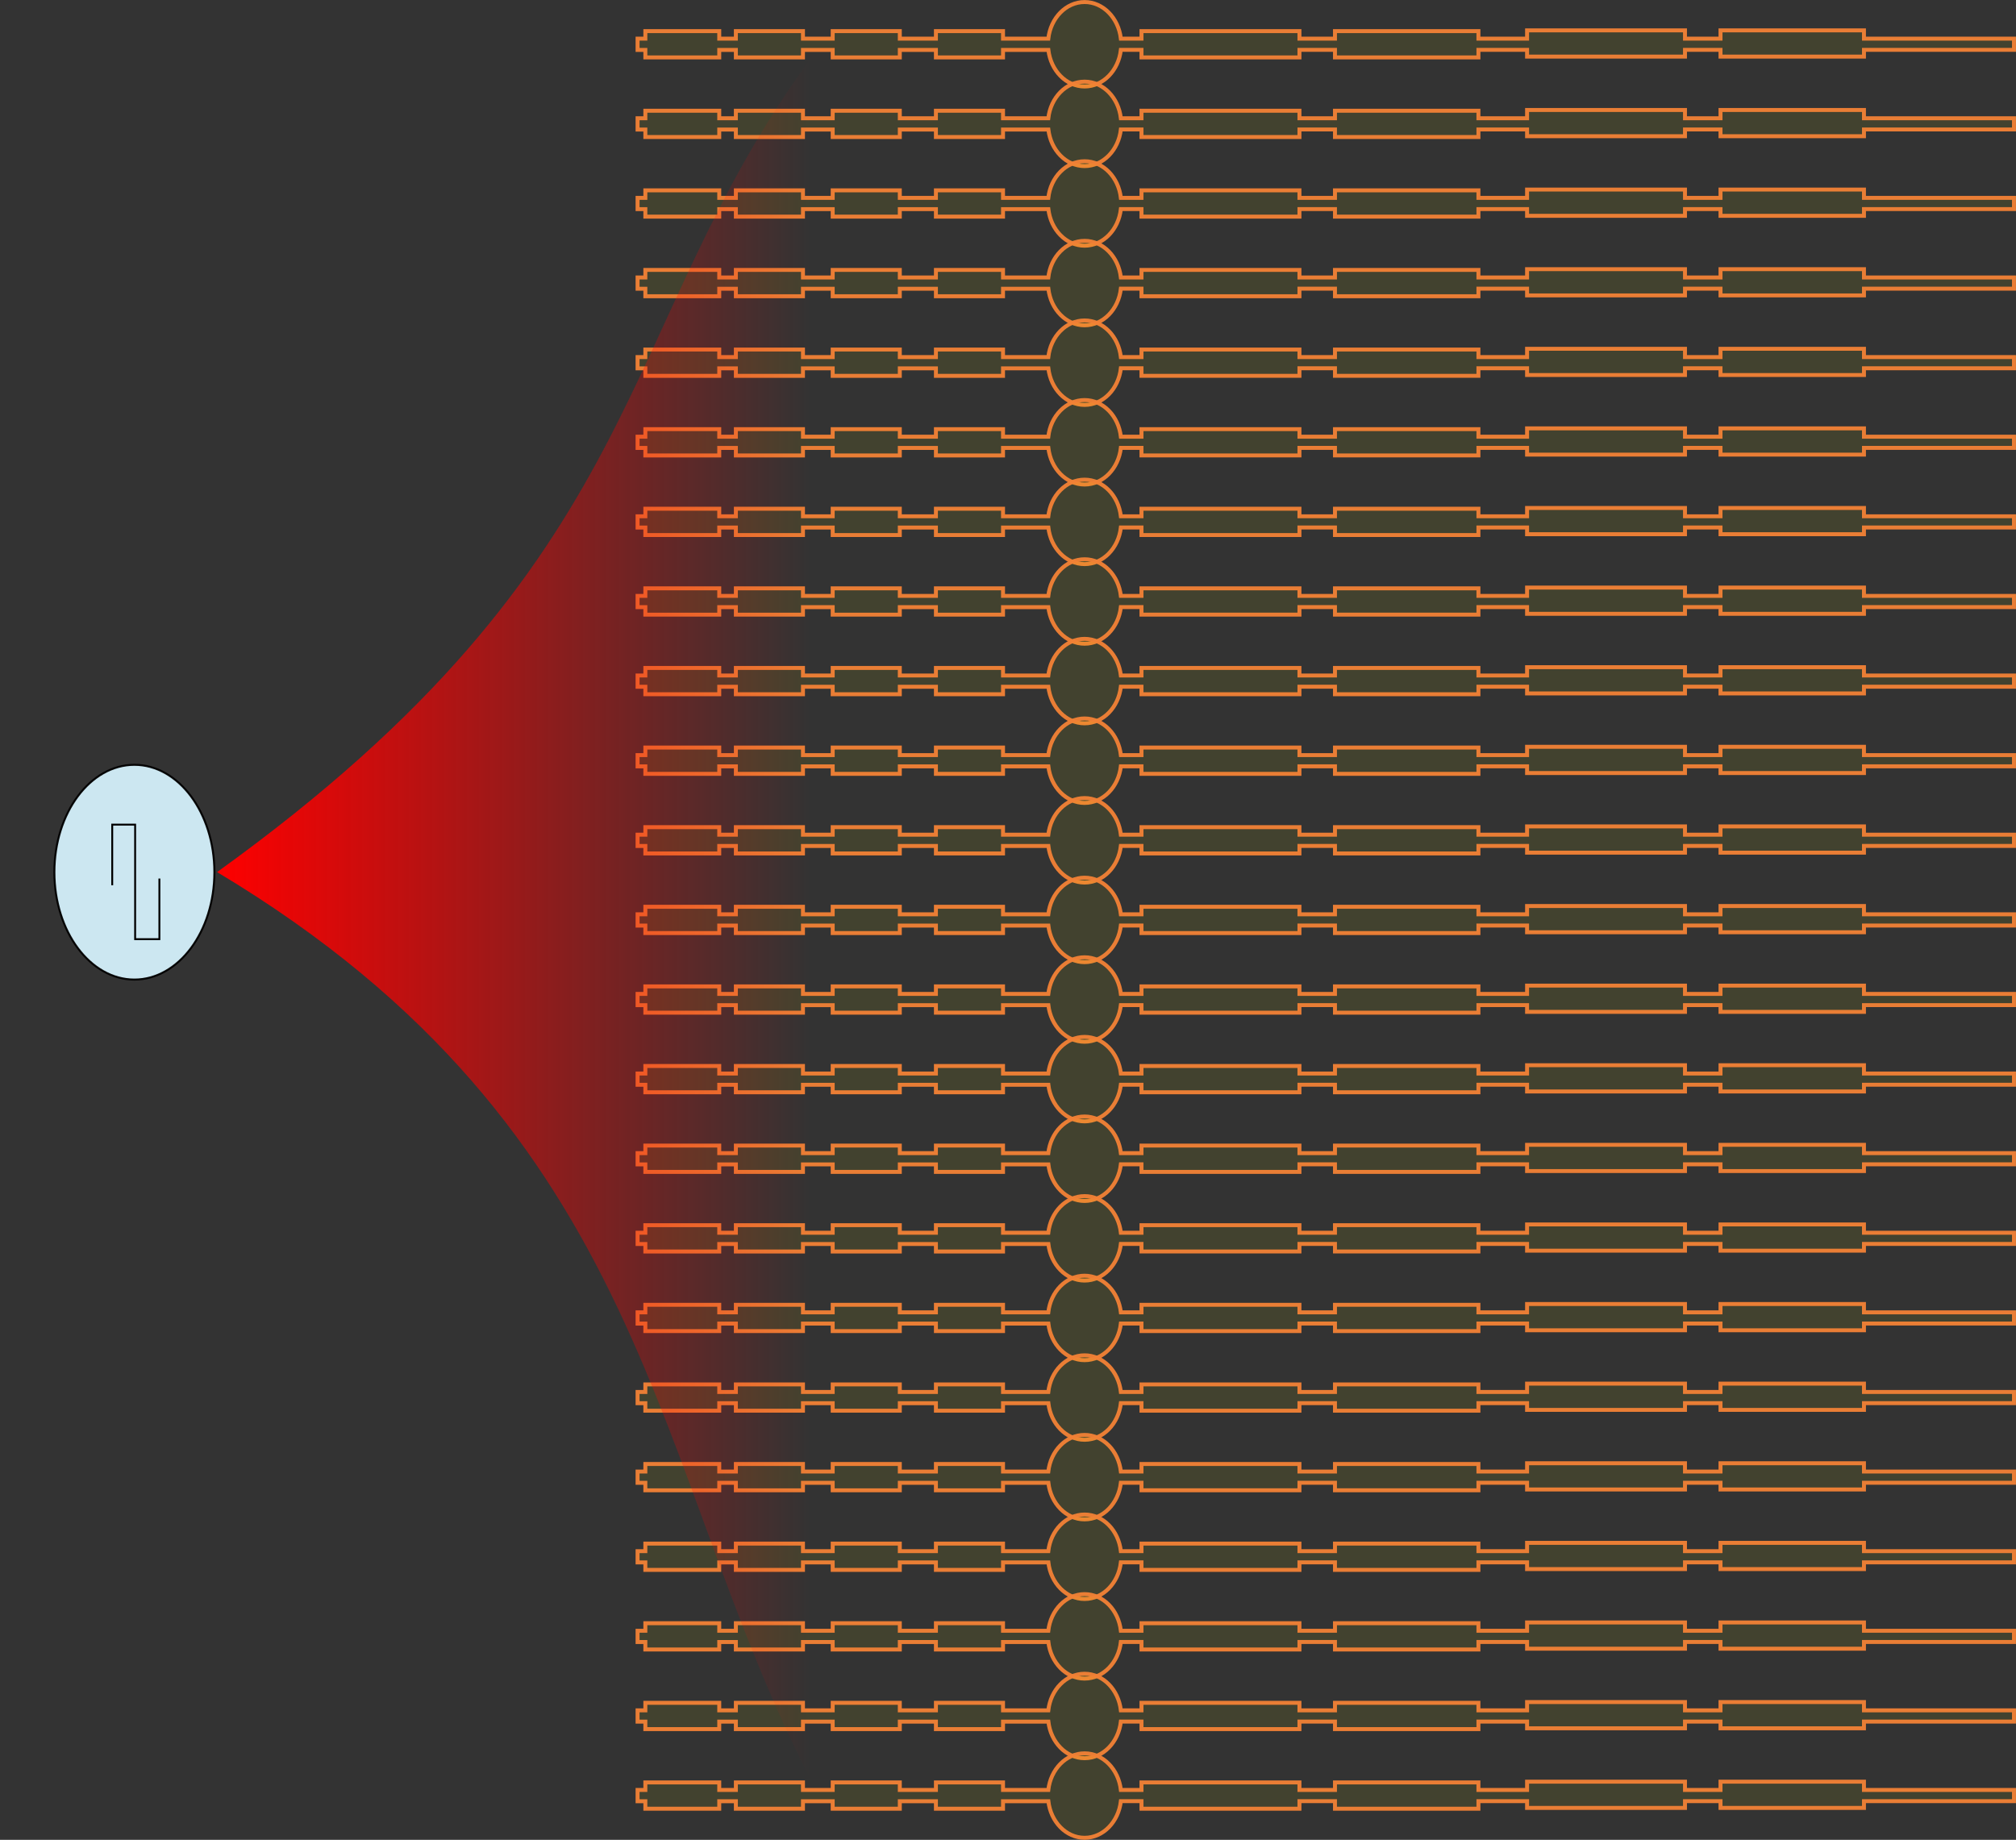 <?xml version="1.0" encoding="UTF-8" standalone="no"?>
<!-- Created with Inkscape (http://www.inkscape.org/) -->

<svg
   xmlns:dc="http://purl.org/dc/elements/1.1/"
   xmlns:cc="http://creativecommons.org/ns#"
   xmlns:rdf="http://www.w3.org/1999/02/22-rdf-syntax-ns#"
   xmlns:svg="http://www.w3.org/2000/svg"
   xmlns="http://www.w3.org/2000/svg"
   xmlns:xlink="http://www.w3.org/1999/xlink"
   xmlns:sodipodi="http://sodipodi.sourceforge.net/DTD/sodipodi-0.dtd"
   xmlns:inkscape="http://www.inkscape.org/namespaces/inkscape"
   width="586.198"
   height="535.031"
   id="svg2"
   version="1.1"
   inkscape:version="0.91 r13725"
   sodipodi:docname="AN-normal.svg">
  <rect width="100%" height="100%" fill="#333333" stroke="none"/>
  <defs
     id="defs4">
    <linearGradient
       inkscape:collect="always"
       id="linearGradient5656">
      <stop
         style="stop-color:#ff0000;stop-opacity:1;"
         offset="0"
         id="stop5658" />
      <stop
         style="stop-color:#ff0000;stop-opacity:0;"
         offset="1"
         id="stop5660" />
    </linearGradient>
    <linearGradient
       inkscape:collect="always"
       xlink:href="#linearGradient5656"
       id="linearGradient5666"
       x1="83.707"
       y1="380.018"
       x2="256.138"
       y2="380.018"
       gradientUnits="userSpaceOnUse" />
  </defs>
  <sodipodi:namedview
     id="base"
     pagecolor="#ffffff"
     bordercolor="#666666"
     borderopacity="1.0"
     inkscape:pageopacity="0.0"
     inkscape:pageshadow="2"
     inkscape:zoom="1.4"
     inkscape:cx="306.74907"
     inkscape:cy="250.58038"
     inkscape:document-units="px"
     inkscape:current-layer="layer1"
     showgrid="false"
     fit-margin-top="0"
     fit-margin-left="0"
     fit-margin-right="0"
     fit-margin-bottom="0"
     inkscape:window-width="1920"
     inkscape:window-height="1016"
     inkscape:window-x="1080"
     inkscape:window-y="867"
     inkscape:window-maximized="1" />
  <g
     inkscape:label="Layer 1"
     inkscape:groupmode="layer"
     id="layer1"
     transform="translate(-20.583,-112.844)">
    <g
       id="g4212">
      <path
         inkscape:connector-curvature="0"
         id="rect2985"
         d="m 335.951,113.434 c -5.4,0 -9.864,4.638 -10.55,10.652 l -13.167,0 0,-2.194 -19.514,0 0,2.194 -10.5,0 0,-2.194 -19.514,0 0,2.194 -8.643,0 0,-2.194 -19.514,0 0,2.194 -4.828,0 0,-2.194 -21.489,0 0,2.194 -2.262,0 0,3.275 2.262,0 0,2.178 21.489,0 0,-2.178 4.828,0 0,2.178 19.514,0 0,-2.178 8.643,0 0,2.178 19.514,0 0,-2.178 10.5,0 0,2.178 19.514,0 0,-2.178 13.184,0 c 0.7,5.999 5.144,10.635 10.533,10.635 5.397,0 9.859,-4.642 10.55,-10.652 l 5.993,0 0,2.194 45.932,0 0,-2.194 10.331,0 0,2.194 41.712,0 0,-2.194 14.146,0 0,1.958 45.915,0 0,-1.958 10.331,0 0,1.958 41.712,0 0,-1.958 43.619,0 0,-3.258 -43.619,0 0,-2.414 -41.712,0 0,2.414 -10.331,0 0,-2.414 -45.915,0 0,2.414 -14.146,0 0,-2.194 -41.712,0 0,2.194 -10.331,0 0,-2.194 -45.932,0 0,2.194 -5.993,0 c -0.691,-6.01 -5.153,-10.652 -10.55,-10.652 z"
         style="fill:#ffff00;fill-opacity:0.078;stroke:#f28136;stroke-width:1.152;stroke-miterlimit:4;stroke-opacity:0.954;stroke-dasharray:none" />
      <path
         inkscape:connector-curvature="0"
         id="rect2985-3"
         d="m 335.951,136.584 c -5.4,0 -9.864,4.638 -10.55,10.652 l -13.167,0 0,-2.194 -19.514,0 0,2.194 -10.5,0 0,-2.194 -19.514,0 0,2.194 -8.643,0 0,-2.194 -19.514,0 0,2.194 -4.828,0 0,-2.194 -21.489,0 0,2.194 -2.262,0 0,3.275 2.262,0 0,2.178 21.489,0 0,-2.178 4.828,0 0,2.178 19.514,0 0,-2.178 8.643,0 0,2.178 19.514,0 0,-2.178 10.5,0 0,2.178 19.514,0 0,-2.178 13.184,0 c 0.7,5.999 5.144,10.635 10.533,10.635 5.397,0 9.859,-4.642 10.55,-10.652 l 5.993,0 0,2.194 45.932,0 0,-2.194 10.331,0 0,2.194 41.712,0 0,-2.194 14.146,0 0,1.958 45.915,0 0,-1.958 10.331,0 0,1.958 41.712,0 0,-1.958 43.619,0 0,-3.258 -43.619,0 0,-2.414 -41.712,0 0,2.414 -10.331,0 0,-2.414 -45.915,0 0,2.414 -14.146,0 0,-2.194 -41.712,0 0,2.194 -10.331,0 0,-2.194 -45.932,0 0,2.194 -5.993,0 c -0.691,-6.01 -5.153,-10.652 -10.55,-10.652 z"
         style="fill:#ffff00;fill-opacity:0.078;stroke:#f28136;stroke-width:1.152;stroke-miterlimit:4;stroke-opacity:0.954;stroke-dasharray:none" />
      <path
         inkscape:connector-curvature="0"
         id="rect2985-22"
         d="m 335.951,159.733 c -5.4,0 -9.864,4.638 -10.55,10.652 l -13.167,0 0,-2.194 -19.514,0 0,2.194 -10.5,0 0,-2.194 -19.514,0 0,2.194 -8.643,0 0,-2.194 -19.514,0 0,2.194 -4.828,0 0,-2.194 -21.489,0 0,2.194 -2.262,0 0,3.275 2.262,0 0,2.178 21.489,0 0,-2.178 4.828,0 0,2.178 19.514,0 0,-2.178 8.643,0 0,2.178 19.514,0 0,-2.178 10.5,0 0,2.178 19.514,0 0,-2.178 13.184,0 c 0.7,5.999 5.144,10.635 10.533,10.635 5.397,0 9.859,-4.642 10.55,-10.652 l 5.993,0 0,2.194 45.932,0 0,-2.194 10.331,0 0,2.194 41.712,0 0,-2.194 14.146,0 0,1.958 45.915,0 0,-1.958 10.331,0 0,1.958 41.712,0 0,-1.958 43.619,0 0,-3.258 -43.619,0 0,-2.414 -41.712,0 0,2.414 -10.331,0 0,-2.414 -45.915,0 0,2.414 -14.146,0 0,-2.194 -41.712,0 0,2.194 -10.331,0 0,-2.194 -45.932,0 0,2.194 -5.993,0 c -0.691,-6.01 -5.153,-10.652 -10.55,-10.652 z"
         style="fill:#ffff00;fill-opacity:0.078;stroke:#f28136;stroke-width:1.152;stroke-miterlimit:4;stroke-opacity:0.954;stroke-dasharray:none" />
      <path
         inkscape:connector-curvature="0"
         id="rect2985-5"
         d="m 335.951,182.883 c -5.4,0 -9.864,4.638 -10.55,10.652 l -13.167,0 0,-2.194 -19.514,0 0,2.194 -10.5,0 0,-2.194 -19.514,0 0,2.194 -8.643,0 0,-2.194 -19.514,0 0,2.194 -4.828,0 0,-2.194 -21.489,0 0,2.194 -2.262,0 0,3.275 2.262,0 0,2.178 21.489,0 0,-2.178 4.828,0 0,2.178 19.514,0 0,-2.178 8.643,0 0,2.178 19.514,0 0,-2.178 10.5,0 0,2.178 19.514,0 0,-2.178 13.184,0 c 0.7,5.999 5.144,10.635 10.533,10.635 5.397,0 9.859,-4.642 10.55,-10.652 l 5.993,0 0,2.194 45.932,0 0,-2.194 10.331,0 0,2.194 41.712,0 0,-2.194 14.146,0 0,1.958 45.915,0 0,-1.958 10.331,0 0,1.958 41.712,0 0,-1.958 43.619,0 0,-3.258 -43.619,0 0,-2.414 -41.712,0 0,2.414 -10.331,0 0,-2.414 -45.915,0 0,2.414 -14.146,0 0,-2.194 -41.712,0 0,2.194 -10.331,0 0,-2.194 -45.932,0 0,2.194 -5.993,0 c -0.691,-6.01 -5.153,-10.652 -10.55,-10.652 z"
         style="fill:#ffff00;fill-opacity:0.078;stroke:#f28136;stroke-width:1.152;stroke-miterlimit:4;stroke-opacity:0.954;stroke-dasharray:none" />
      <path
         inkscape:connector-curvature="0"
         id="rect2985-26"
         d="m 335.951,206.032 c -5.4,0 -9.864,4.638 -10.55,10.652 l -13.167,0 0,-2.194 -19.514,0 0,2.194 -10.5,0 0,-2.194 -19.514,0 0,2.194 -8.643,0 0,-2.194 -19.514,0 0,2.194 -4.828,0 0,-2.194 -21.489,0 0,2.194 -2.262,0 0,3.275 2.262,0 0,2.178 21.489,0 0,-2.178 4.828,0 0,2.178 19.514,0 0,-2.178 8.643,0 0,2.178 19.514,0 0,-2.178 10.5,0 0,2.178 19.514,0 0,-2.178 13.184,0 c 0.7,5.999 5.144,10.635 10.533,10.635 5.397,0 9.859,-4.642 10.55,-10.652 l 5.993,0 0,2.194 45.932,0 0,-2.194 10.331,0 0,2.194 41.712,0 0,-2.194 14.146,0 0,1.958 45.915,0 0,-1.958 10.331,0 0,1.958 41.712,0 0,-1.958 43.619,0 0,-3.258 -43.619,0 0,-2.414 -41.712,0 0,2.414 -10.331,0 0,-2.414 -45.915,0 0,2.414 -14.146,0 0,-2.194 -41.712,0 0,2.194 -10.331,0 0,-2.194 -45.932,0 0,2.194 -5.993,0 c -0.691,-6.01 -5.153,-10.652 -10.55,-10.652 z"
         style="fill:#ffff00;fill-opacity:0.078;stroke:#f28136;stroke-width:1.152;stroke-miterlimit:4;stroke-opacity:0.954;stroke-dasharray:none" />
      <path
         inkscape:connector-curvature="0"
         id="rect2985-8"
         d="m 335.951,229.182 c -5.4,0 -9.864,4.638 -10.55,10.652 l -13.167,0 0,-2.194 -19.514,0 0,2.194 -10.5,0 0,-2.194 -19.514,0 0,2.194 -8.643,0 0,-2.194 -19.514,0 0,2.194 -4.828,0 0,-2.194 -21.489,0 0,2.194 -2.262,0 0,3.275 2.262,0 0,2.178 21.489,0 0,-2.178 4.828,0 0,2.178 19.514,0 0,-2.178 8.643,0 0,2.178 19.514,0 0,-2.178 10.5,0 0,2.178 19.514,0 0,-2.178 13.184,0 c 0.7,5.999 5.144,10.635 10.533,10.635 5.397,0 9.859,-4.642 10.55,-10.652 l 5.993,0 0,2.194 45.932,0 0,-2.194 10.331,0 0,2.194 41.712,0 0,-2.194 14.146,0 0,1.958 45.915,0 0,-1.958 10.331,0 0,1.958 41.712,0 0,-1.958 43.619,0 0,-3.258 -43.619,0 0,-2.414 -41.712,0 0,2.414 -10.331,0 0,-2.414 -45.915,0 0,2.414 -14.146,0 0,-2.194 -41.712,0 0,2.194 -10.331,0 0,-2.194 -45.932,0 0,2.194 -5.993,0 c -0.691,-6.01 -5.153,-10.652 -10.55,-10.652 z"
         style="fill:#ffff00;fill-opacity:0.078;stroke:#f28136;stroke-width:1.152;stroke-miterlimit:4;stroke-opacity:0.954;stroke-dasharray:none" />
      <path
         inkscape:connector-curvature="0"
         id="rect2985-13"
         d="m 335.951,252.331 c -5.4,0 -9.864,4.638 -10.55,10.652 l -13.167,0 0,-2.194 -19.514,0 0,2.194 -10.5,0 0,-2.194 -19.514,0 0,2.194 -8.643,0 0,-2.194 -19.514,0 0,2.194 -4.828,0 0,-2.194 -21.489,0 0,2.194 -2.262,0 0,3.275 2.262,0 0,2.178 21.489,0 0,-2.178 4.828,0 0,2.178 19.514,0 0,-2.178 8.643,0 0,2.178 19.514,0 0,-2.178 10.5,0 0,2.178 19.514,0 0,-2.178 13.184,0 c 0.7,5.999 5.144,10.635 10.533,10.635 5.397,0 9.859,-4.642 10.55,-10.652 l 5.993,0 0,2.194 45.932,0 0,-2.194 10.331,0 0,2.194 41.712,0 0,-2.194 14.146,0 0,1.958 45.915,0 0,-1.958 10.331,0 0,1.958 41.712,0 0,-1.958 43.619,0 0,-3.258 -43.619,0 0,-2.414 -41.712,0 0,2.414 -10.331,0 0,-2.414 -45.915,0 0,2.414 -14.146,0 0,-2.194 -41.712,0 0,2.194 -10.331,0 0,-2.194 -45.932,0 0,2.194 -5.993,0 c -0.691,-6.01 -5.153,-10.652 -10.55,-10.652 z"
         style="fill:#ffff00;fill-opacity:0.078;stroke:#f28136;stroke-width:1.152;stroke-miterlimit:4;stroke-opacity:0.954;stroke-dasharray:none" />
      <path
         inkscape:connector-curvature="0"
         id="rect2985-4"
         d="m 335.951,275.481 c -5.4,0 -9.864,4.638 -10.55,10.652 l -13.167,0 0,-2.194 -19.514,0 0,2.194 -10.5,0 0,-2.194 -19.514,0 0,2.194 -8.643,0 0,-2.194 -19.514,0 0,2.194 -4.828,0 0,-2.194 -21.489,0 0,2.194 -2.262,0 0,3.275 2.262,0 0,2.178 21.489,0 0,-2.178 4.828,0 0,2.178 19.514,0 0,-2.178 8.643,0 0,2.178 19.514,0 0,-2.178 10.5,0 0,2.178 19.514,0 0,-2.178 13.184,0 c 0.7,5.999 5.144,10.635 10.533,10.635 5.397,0 9.859,-4.642 10.55,-10.652 l 5.993,0 0,2.194 45.932,0 0,-2.194 10.331,0 0,2.194 41.712,0 0,-2.194 14.146,0 0,1.958 45.915,0 0,-1.958 10.331,0 0,1.958 41.712,0 0,-1.958 43.619,0 0,-3.258 -43.619,0 0,-2.414 -41.712,0 0,2.414 -10.331,0 0,-2.414 -45.915,0 0,2.414 -14.146,0 0,-2.194 -41.712,0 0,2.194 -10.331,0 0,-2.194 -45.932,0 0,2.194 -5.993,0 c -0.691,-6.01 -5.153,-10.652 -10.55,-10.652 z"
         style="fill:#ffff00;fill-opacity:0.078;stroke:#f28136;stroke-width:1.152;stroke-miterlimit:4;stroke-opacity:0.954;stroke-dasharray:none" />
      <path
         inkscape:connector-curvature="0"
         id="rect2985-23"
         d="m 335.951,298.63 c -5.4,0 -9.864,4.638 -10.55,10.652 l -13.167,0 0,-2.194 -19.514,0 0,2.194 -10.5,0 0,-2.194 -19.514,0 0,2.194 -8.643,0 0,-2.194 -19.514,0 0,2.194 -4.828,0 0,-2.194 -21.489,0 0,2.194 -2.262,0 0,3.275 2.262,0 0,2.178 21.489,0 0,-2.178 4.828,0 0,2.178 19.514,0 0,-2.178 8.643,0 0,2.178 19.514,0 0,-2.178 10.5,0 0,2.178 19.514,0 0,-2.178 13.184,0 c 0.7,5.999 5.144,10.635 10.533,10.635 5.397,0 9.859,-4.642 10.55,-10.652 l 5.993,0 0,2.194 45.932,0 0,-2.194 10.331,0 0,2.194 41.712,0 0,-2.194 14.146,0 0,1.958 45.915,0 0,-1.958 10.331,0 0,1.958 41.712,0 0,-1.958 43.619,0 0,-3.258 -43.619,0 0,-2.414 -41.712,0 0,2.414 -10.331,0 0,-2.414 -45.915,0 0,2.414 -14.146,0 0,-2.194 -41.712,0 0,2.194 -10.331,0 0,-2.194 -45.932,0 0,2.194 -5.993,0 c -0.691,-6.01 -5.153,-10.652 -10.55,-10.652 z"
         style="fill:#ffff00;fill-opacity:0.078;stroke:#f28136;stroke-width:1.152;stroke-miterlimit:4;stroke-opacity:0.954;stroke-dasharray:none" />
      <path
         inkscape:connector-curvature="0"
         id="rect2985-7"
         d="m 335.951,321.78 c -5.4,0 -9.864,4.638 -10.55,10.652 l -13.167,0 0,-2.194 -19.514,0 0,2.194 -10.5,0 0,-2.194 -19.514,0 0,2.194 -8.643,0 0,-2.194 -19.514,0 0,2.194 -4.828,0 0,-2.194 -21.489,0 0,2.194 -2.262,0 0,3.275 2.262,0 0,2.178 21.489,0 0,-2.178 4.828,0 0,2.178 19.514,0 0,-2.178 8.643,0 0,2.178 19.514,0 0,-2.178 10.5,0 0,2.178 19.514,0 0,-2.178 13.184,0 c 0.7,5.999 5.144,10.635 10.533,10.635 5.397,0 9.859,-4.642 10.55,-10.652 l 5.993,0 0,2.194 45.932,0 0,-2.194 10.331,0 0,2.194 41.712,0 0,-2.194 14.146,0 0,1.958 45.915,0 0,-1.958 10.331,0 0,1.958 41.712,0 0,-1.958 43.619,0 0,-3.258 -43.619,0 0,-2.414 -41.712,0 0,2.414 -10.331,0 0,-2.414 -45.915,0 0,2.414 -14.146,0 0,-2.194 -41.712,0 0,2.194 -10.331,0 0,-2.194 -45.932,0 0,2.194 -5.993,0 c -0.691,-6.01 -5.153,-10.652 -10.55,-10.652 z"
         style="fill:#ffff00;fill-opacity:0.078;stroke:#f28136;stroke-width:1.152;stroke-miterlimit:4;stroke-opacity:0.954;stroke-dasharray:none" />
      <path
         inkscape:connector-curvature="0"
         id="rect2985-27"
         d="m 335.951,344.929 c -5.4,0 -9.864,4.638 -10.55,10.652 l -13.167,0 0,-2.194 -19.514,0 0,2.194 -10.5,0 0,-2.194 -19.514,0 0,2.194 -8.643,0 0,-2.194 -19.514,0 0,2.194 -4.828,0 0,-2.194 -21.489,0 0,2.194 -2.262,0 0,3.275 2.262,0 0,2.178 21.489,0 0,-2.178 4.828,0 0,2.178 19.514,0 0,-2.178 8.643,0 0,2.178 19.514,0 0,-2.178 10.5,0 0,2.178 19.514,0 0,-2.178 13.184,0 c 0.7,5.999 5.144,10.635 10.533,10.635 5.397,0 9.859,-4.642 10.55,-10.652 l 5.993,0 0,2.194 45.932,0 0,-2.194 10.331,0 0,2.194 41.712,0 0,-2.194 14.146,0 0,1.958 45.915,0 0,-1.958 10.331,0 0,1.958 41.712,0 0,-1.958 43.619,0 0,-3.258 -43.619,0 0,-2.414 -41.712,0 0,2.414 -10.331,0 0,-2.414 -45.915,0 0,2.414 -14.146,0 0,-2.194 -41.712,0 0,2.194 -10.331,0 0,-2.194 -45.932,0 0,2.194 -5.993,0 c -0.691,-6.01 -5.153,-10.652 -10.55,-10.652 z"
         style="fill:#ffff00;fill-opacity:0.078;stroke:#f28136;stroke-width:1.152;stroke-miterlimit:4;stroke-opacity:0.954;stroke-dasharray:none" />
      <path
         inkscape:connector-curvature="0"
         id="rect2985-3-4"
         d="m 335.951,368.079 c -5.4,0 -9.864,4.638 -10.55,10.652 l -13.167,0 0,-2.194 -19.514,0 0,2.194 -10.5,0 0,-2.194 -19.514,0 0,2.194 -8.643,0 0,-2.194 -19.514,0 0,2.194 -4.828,0 0,-2.194 -21.489,0 0,2.194 -2.262,0 0,3.275 2.262,0 0,2.178 21.489,0 0,-2.178 4.828,0 0,2.178 19.514,0 0,-2.178 8.643,0 0,2.178 19.514,0 0,-2.178 10.5,0 0,2.178 19.514,0 0,-2.178 13.184,0 c 0.7,5.999 5.144,10.635 10.533,10.635 5.397,0 9.859,-4.642 10.55,-10.652 l 5.993,0 0,2.194 45.932,0 0,-2.194 10.331,0 0,2.194 41.712,0 0,-2.194 14.146,0 0,1.958 45.915,0 0,-1.958 10.331,0 0,1.958 41.712,0 0,-1.958 43.619,0 0,-3.258 -43.619,0 0,-2.414 -41.712,0 0,2.414 -10.331,0 0,-2.414 -45.915,0 0,2.414 -14.146,0 0,-2.194 -41.712,0 0,2.194 -10.331,0 0,-2.194 -45.932,0 0,2.194 -5.993,0 c -0.691,-6.01 -5.153,-10.652 -10.55,-10.652 z"
         style="fill:#ffff00;fill-opacity:0.078;stroke:#f28136;stroke-width:1.152;stroke-miterlimit:4;stroke-opacity:0.954;stroke-dasharray:none" />
      <path
         inkscape:connector-curvature="0"
         id="rect2985-22-4"
         d="m 335.951,391.228 c -5.4,0 -9.864,4.638 -10.55,10.652 l -13.167,0 0,-2.194 -19.514,0 0,2.194 -10.5,0 0,-2.194 -19.514,0 0,2.194 -8.643,0 0,-2.194 -19.514,0 0,2.194 -4.828,0 0,-2.194 -21.489,0 0,2.194 -2.262,0 0,3.275 2.262,0 0,2.178 21.489,0 0,-2.178 4.828,0 0,2.178 19.514,0 0,-2.178 8.643,0 0,2.178 19.514,0 0,-2.178 10.5,0 0,2.178 19.514,0 0,-2.178 13.184,0 c 0.7,5.999 5.144,10.635 10.533,10.635 5.397,0 9.859,-4.642 10.55,-10.652 l 5.993,0 0,2.194 45.932,0 0,-2.194 10.331,0 0,2.194 41.712,0 0,-2.194 14.146,0 0,1.958 45.915,0 0,-1.958 10.331,0 0,1.958 41.712,0 0,-1.958 43.619,0 0,-3.258 -43.619,0 0,-2.414 -41.712,0 0,2.414 -10.331,0 0,-2.414 -45.915,0 0,2.414 -14.146,0 0,-2.194 -41.712,0 0,2.194 -10.331,0 0,-2.194 -45.932,0 0,2.194 -5.993,0 c -0.691,-6.01 -5.153,-10.652 -10.55,-10.652 z"
         style="fill:#ffff00;fill-opacity:0.078;stroke:#f28136;stroke-width:1.152;stroke-miterlimit:4;stroke-opacity:0.954;stroke-dasharray:none" />
      <path
         inkscape:connector-curvature="0"
         id="rect2985-5-1"
         d="m 335.951,414.378 c -5.4,0 -9.864,4.638 -10.55,10.652 l -13.167,0 0,-2.194 -19.514,0 0,2.194 -10.5,0 0,-2.194 -19.514,0 0,2.194 -8.643,0 0,-2.194 -19.514,0 0,2.194 -4.828,0 0,-2.194 -21.489,0 0,2.194 -2.262,0 0,3.275 2.262,0 0,2.178 21.489,0 0,-2.178 4.828,0 0,2.178 19.514,0 0,-2.178 8.643,0 0,2.178 19.514,0 0,-2.178 10.5,0 0,2.178 19.514,0 0,-2.178 13.184,0 c 0.7,5.999 5.144,10.635 10.533,10.635 5.397,0 9.859,-4.642 10.55,-10.652 l 5.993,0 0,2.194 45.932,0 0,-2.194 10.331,0 0,2.194 41.712,0 0,-2.194 14.146,0 0,1.958 45.915,0 0,-1.958 10.331,0 0,1.958 41.712,0 0,-1.958 43.619,0 0,-3.258 -43.619,0 0,-2.414 -41.712,0 0,2.414 -10.331,0 0,-2.414 -45.915,0 0,2.414 -14.146,0 0,-2.194 -41.712,0 0,2.194 -10.331,0 0,-2.194 -45.932,0 0,2.194 -5.993,0 c -0.691,-6.01 -5.153,-10.652 -10.55,-10.652 z"
         style="fill:#ffff00;fill-opacity:0.078;stroke:#f28136;stroke-width:1.152;stroke-miterlimit:4;stroke-opacity:0.954;stroke-dasharray:none" />
      <path
         inkscape:connector-curvature="0"
         id="rect2985-26-0"
         d="m 335.951,437.527 c -5.4,0 -9.864,4.638 -10.55,10.652 l -13.167,0 0,-2.194 -19.514,0 0,2.194 -10.5,0 0,-2.194 -19.514,0 0,2.194 -8.643,0 0,-2.194 -19.514,0 0,2.194 -4.828,0 0,-2.194 -21.489,0 0,2.194 -2.262,0 0,3.275 2.262,0 0,2.178 21.489,0 0,-2.178 4.828,0 0,2.178 19.514,0 0,-2.178 8.643,0 0,2.178 19.514,0 0,-2.178 10.5,0 0,2.178 19.514,0 0,-2.178 13.184,0 c 0.7,5.999 5.144,10.635 10.533,10.635 5.397,0 9.859,-4.642 10.55,-10.652 l 5.993,0 0,2.194 45.932,0 0,-2.194 10.331,0 0,2.194 41.712,0 0,-2.194 14.146,0 0,1.958 45.915,0 0,-1.958 10.331,0 0,1.958 41.712,0 0,-1.958 43.619,0 0,-3.258 -43.619,0 0,-2.414 -41.712,0 0,2.414 -10.331,0 0,-2.414 -45.915,0 0,2.414 -14.146,0 0,-2.194 -41.712,0 0,2.194 -10.331,0 0,-2.194 -45.932,0 0,2.194 -5.993,0 c -0.691,-6.01 -5.153,-10.652 -10.55,-10.652 z"
         style="fill:#ffff00;fill-opacity:0.078;stroke:#f28136;stroke-width:1.152;stroke-miterlimit:4;stroke-opacity:0.954;stroke-dasharray:none" />
      <path
         inkscape:connector-curvature="0"
         id="rect2985-8-5"
         d="m 335.951,460.677 c -5.4,0 -9.864,4.638 -10.55,10.652 l -13.167,0 0,-2.194 -19.514,0 0,2.194 -10.5,0 0,-2.194 -19.514,0 0,2.194 -8.643,0 0,-2.194 -19.514,0 0,2.194 -4.828,0 0,-2.194 -21.489,0 0,2.194 -2.262,0 0,3.275 2.262,0 0,2.178 21.489,0 0,-2.178 4.828,0 0,2.178 19.514,0 0,-2.178 8.643,0 0,2.178 19.514,0 0,-2.178 10.5,0 0,2.178 19.514,0 0,-2.178 13.184,0 c 0.7,5.999 5.144,10.635 10.533,10.635 5.397,0 9.859,-4.642 10.55,-10.652 l 5.993,0 0,2.194 45.932,0 0,-2.194 10.331,0 0,2.194 41.712,0 0,-2.194 14.146,0 0,1.958 45.915,0 0,-1.958 10.331,0 0,1.958 41.712,0 0,-1.958 43.619,0 0,-3.258 -43.619,0 0,-2.414 -41.712,0 0,2.414 -10.331,0 0,-2.414 -45.915,0 0,2.414 -14.146,0 0,-2.194 -41.712,0 0,2.194 -10.331,0 0,-2.194 -45.932,0 0,2.194 -5.993,0 c -0.691,-6.01 -5.153,-10.652 -10.55,-10.652 z"
         style="fill:#ffff00;fill-opacity:0.078;stroke:#f28136;stroke-width:1.152;stroke-miterlimit:4;stroke-opacity:0.954;stroke-dasharray:none" />
      <path
         inkscape:connector-curvature="0"
         id="rect2985-13-1"
         d="m 335.951,483.826 c -5.4,0 -9.864,4.638 -10.55,10.652 l -13.167,0 0,-2.194 -19.514,0 0,2.194 -10.5,0 0,-2.194 -19.514,0 0,2.194 -8.643,0 0,-2.194 -19.514,0 0,2.194 -4.828,0 0,-2.194 -21.489,0 0,2.194 -2.262,0 0,3.275 2.262,0 0,2.178 21.489,0 0,-2.178 4.828,0 0,2.178 19.514,0 0,-2.178 8.643,0 0,2.178 19.514,0 0,-2.178 10.5,0 0,2.178 19.514,0 0,-2.178 13.184,0 c 0.7,5.999 5.144,10.635 10.533,10.635 5.397,0 9.859,-4.642 10.55,-10.652 l 5.993,0 0,2.194 45.932,0 0,-2.194 10.331,0 0,2.194 41.712,0 0,-2.194 14.146,0 0,1.958 45.915,0 0,-1.958 10.331,0 0,1.958 41.712,0 0,-1.958 43.619,0 0,-3.258 -43.619,0 0,-2.414 -41.712,0 0,2.414 -10.331,0 0,-2.414 -45.915,0 0,2.414 -14.146,0 0,-2.194 -41.712,0 0,2.194 -10.331,0 0,-2.194 -45.932,0 0,2.194 -5.993,0 c -0.691,-6.01 -5.153,-10.652 -10.55,-10.652 z"
         style="fill:#ffff00;fill-opacity:0.078;stroke:#f28136;stroke-width:1.152;stroke-miterlimit:4;stroke-opacity:0.954;stroke-dasharray:none" />
      <path
         inkscape:connector-curvature="0"
         id="rect2985-4-9"
         d="m 335.951,506.976 c -5.4,0 -9.864,4.638 -10.55,10.652 l -13.167,0 0,-2.194 -19.514,0 0,2.194 -10.5,0 0,-2.194 -19.514,0 0,2.194 -8.643,0 0,-2.194 -19.514,0 0,2.194 -4.828,0 0,-2.194 -21.489,0 0,2.194 -2.262,0 0,3.275 2.262,0 0,2.178 21.489,0 0,-2.178 4.828,0 0,2.178 19.514,0 0,-2.178 8.643,0 0,2.178 19.514,0 0,-2.178 10.5,0 0,2.178 19.514,0 0,-2.178 13.184,0 c 0.7,5.999 5.144,10.635 10.533,10.635 5.397,0 9.859,-4.642 10.55,-10.652 l 5.993,0 0,2.194 45.932,0 0,-2.194 10.331,0 0,2.194 41.712,0 0,-2.194 14.146,0 0,1.958 45.915,0 0,-1.958 10.331,0 0,1.958 41.712,0 0,-1.958 43.619,0 0,-3.258 -43.619,0 0,-2.414 -41.712,0 0,2.414 -10.331,0 0,-2.414 -45.915,0 0,2.414 -14.146,0 0,-2.194 -41.712,0 0,2.194 -10.331,0 0,-2.194 -45.932,0 0,2.194 -5.993,0 c -0.691,-6.01 -5.153,-10.652 -10.55,-10.652 z"
         style="fill:#ffff00;fill-opacity:0.078;stroke:#f28136;stroke-width:1.152;stroke-miterlimit:4;stroke-opacity:0.954;stroke-dasharray:none" />
      <path
         inkscape:connector-curvature="0"
         id="rect2985-23-8"
         d="m 335.951,530.125 c -5.4,0 -9.864,4.638 -10.55,10.652 l -13.167,0 0,-2.194 -19.514,0 0,2.194 -10.5,0 0,-2.194 -19.514,0 0,2.194 -8.643,0 0,-2.194 -19.514,0 0,2.194 -4.828,0 0,-2.194 -21.489,0 0,2.194 -2.262,0 0,3.275 2.262,0 0,2.178 21.489,0 0,-2.178 4.828,0 0,2.178 19.514,0 0,-2.178 8.643,0 0,2.178 19.514,0 0,-2.178 10.5,0 0,2.178 19.514,0 0,-2.178 13.184,0 c 0.7,5.999 5.144,10.635 10.533,10.635 5.397,0 9.859,-4.642 10.55,-10.652 l 5.993,0 0,2.194 45.932,0 0,-2.194 10.331,0 0,2.194 41.712,0 0,-2.194 14.146,0 0,1.958 45.915,0 0,-1.958 10.331,0 0,1.958 41.712,0 0,-1.958 43.619,0 0,-3.258 -43.619,0 0,-2.414 -41.712,0 0,2.414 -10.331,0 0,-2.414 -45.915,0 0,2.414 -14.146,0 0,-2.194 -41.712,0 0,2.194 -10.331,0 0,-2.194 -45.932,0 0,2.194 -5.993,0 c -0.691,-6.01 -5.153,-10.652 -10.55,-10.652 z"
         style="fill:#ffff00;fill-opacity:0.078;stroke:#f28136;stroke-width:1.152;stroke-miterlimit:4;stroke-opacity:0.954;stroke-dasharray:none" />
      <path
         inkscape:connector-curvature="0"
         id="rect2985-7-6"
         d="m 335.951,553.275 c -5.4,0 -9.864,4.638 -10.55,10.652 l -13.167,0 0,-2.194 -19.514,0 0,2.194 -10.5,0 0,-2.194 -19.514,0 0,2.194 -8.643,0 0,-2.194 -19.514,0 0,2.194 -4.828,0 0,-2.194 -21.489,0 0,2.194 -2.262,0 0,3.275 2.262,0 0,2.178 21.489,0 0,-2.178 4.828,0 0,2.178 19.514,0 0,-2.178 8.643,0 0,2.178 19.514,0 0,-2.178 10.5,0 0,2.178 19.514,0 0,-2.178 13.184,0 c 0.7,5.999 5.144,10.635 10.533,10.635 5.397,0 9.859,-4.642 10.55,-10.652 l 5.993,0 0,2.194 45.932,0 0,-2.194 10.331,0 0,2.194 41.712,0 0,-2.194 14.146,0 0,1.958 45.915,0 0,-1.958 10.331,0 0,1.958 41.712,0 0,-1.958 43.619,0 0,-3.258 -43.619,0 0,-2.414 -41.712,0 0,2.414 -10.331,0 0,-2.414 -45.915,0 0,2.414 -14.146,0 0,-2.194 -41.712,0 0,2.194 -10.331,0 0,-2.194 -45.932,0 0,2.194 -5.993,0 c -0.691,-6.01 -5.153,-10.652 -10.55,-10.652 z"
         style="fill:#ffff00;fill-opacity:0.078;stroke:#f28136;stroke-width:1.152;stroke-miterlimit:4;stroke-opacity:0.954;stroke-dasharray:none" />
      <path
         inkscape:connector-curvature="0"
         id="rect2985-4-9-6"
         d="m 335.951,576.424 c -5.4,0 -9.864,4.638 -10.55,10.652 l -13.167,0 0,-2.194 -19.514,0 0,2.194 -10.5,0 0,-2.194 -19.514,0 0,2.194 -8.643,0 0,-2.194 -19.514,0 0,2.194 -4.828,0 0,-2.194 -21.489,0 0,2.194 -2.262,0 0,3.275 2.262,0 0,2.178 21.489,0 0,-2.178 4.828,0 0,2.178 19.514,0 0,-2.178 8.643,0 0,2.178 19.514,0 0,-2.178 10.5,0 0,2.178 19.514,0 0,-2.178 13.184,0 c 0.7,5.999 5.144,10.635 10.533,10.635 5.397,0 9.859,-4.642 10.55,-10.652 l 5.993,0 0,2.194 45.932,0 0,-2.194 10.331,0 0,2.194 41.712,0 0,-2.194 14.146,0 0,1.958 45.915,0 0,-1.958 10.331,0 0,1.958 41.712,0 0,-1.958 43.619,0 0,-3.258 -43.619,0 0,-2.414 -41.712,0 0,2.414 -10.331,0 0,-2.414 -45.915,0 0,2.414 -14.146,0 0,-2.194 -41.712,0 0,2.194 -10.331,0 0,-2.194 -45.932,0 0,2.194 -5.993,0 c -0.691,-6.01 -5.153,-10.652 -10.55,-10.652 z"
         style="fill:#ffff00;fill-opacity:0.078;stroke:#f28136;stroke-width:1.152;stroke-miterlimit:4;stroke-opacity:0.954;stroke-dasharray:none" />
      <path
         inkscape:connector-curvature="0"
         id="rect2985-23-8-5"
         d="m 335.951,599.574 c -5.4,0 -9.864,4.638 -10.55,10.652 l -13.167,0 0,-2.194 -19.514,0 0,2.194 -10.5,0 0,-2.194 -19.514,0 0,2.194 -8.643,0 0,-2.194 -19.514,0 0,2.194 -4.828,0 0,-2.194 -21.489,0 0,2.194 -2.262,0 0,3.275 2.262,0 0,2.178 21.489,0 0,-2.178 4.828,0 0,2.178 19.514,0 0,-2.178 8.643,0 0,2.178 19.514,0 0,-2.178 10.5,0 0,2.178 19.514,0 0,-2.178 13.184,0 c 0.7,5.999 5.144,10.635 10.533,10.635 5.397,0 9.859,-4.642 10.55,-10.652 l 5.993,0 0,2.194 45.932,0 0,-2.194 10.331,0 0,2.194 41.712,0 0,-2.194 14.146,0 0,1.958 45.915,0 0,-1.958 10.331,0 0,1.958 41.712,0 0,-1.958 43.619,0 0,-3.258 -43.619,0 0,-2.414 -41.712,0 0,2.414 -10.331,0 0,-2.414 -45.915,0 0,2.414 -14.146,0 0,-2.194 -41.712,0 0,2.194 -10.331,0 0,-2.194 -45.932,0 0,2.194 -5.993,0 c -0.691,-6.01 -5.153,-10.652 -10.55,-10.652 z"
         style="fill:#ffff00;fill-opacity:0.078;stroke:#f28136;stroke-width:1.152;stroke-miterlimit:4;stroke-opacity:0.954;stroke-dasharray:none" />
      <path
         inkscape:connector-curvature="0"
         id="rect2985-7-6-9"
         d="m 335.951,622.723 c -5.4,0 -9.864,4.638 -10.55,10.652 l -13.167,0 0,-2.194 -19.514,0 0,2.194 -10.5,0 0,-2.194 -19.514,0 0,2.194 -8.643,0 0,-2.194 -19.514,0 0,2.194 -4.828,0 0,-2.194 -21.489,0 0,2.194 -2.262,0 0,3.275 2.262,0 0,2.178 21.489,0 0,-2.178 4.828,0 0,2.178 19.514,0 0,-2.178 8.643,0 0,2.178 19.514,0 0,-2.178 10.5,0 0,2.178 19.514,0 0,-2.178 13.184,0 c 0.7,5.999 5.144,10.635 10.533,10.635 5.397,0 9.859,-4.642 10.55,-10.652 l 5.993,0 0,2.194 45.932,0 0,-2.194 10.331,0 0,2.194 41.712,0 0,-2.194 14.146,0 0,1.958 45.915,0 0,-1.958 10.331,0 0,1.958 41.712,0 0,-1.958 43.619,0 0,-3.258 -43.619,0 0,-2.414 -41.712,0 0,2.414 -10.331,0 0,-2.414 -45.915,0 0,2.414 -14.146,0 0,-2.194 -41.712,0 0,2.194 -10.331,0 0,-2.194 -45.932,0 0,2.194 -5.993,0 c -0.691,-6.01 -5.153,-10.652 -10.55,-10.652 z"
         style="fill:#ffff00;fill-opacity:0.078;stroke:#f28136;stroke-width:1.152;stroke-miterlimit:4;stroke-opacity:0.954;stroke-dasharray:none" />
    </g>
    <ellipse
       style="fill:#cce7f1;fill-opacity:1;stroke:#020101;stroke-width:0.58;stroke-miterlimit:4;stroke-dasharray:none;stroke-opacity:0.954"
       id="path4208"
       cx="59.659"
       cy="366.482"
       rx="23.262"
       ry="31.224" />
    <path
       style="fill:none;fill-rule:evenodd;stroke:#000000;stroke-width:0.549px;stroke-linecap:butt;stroke-linejoin:miter;stroke-opacity:1"
       d="m 53.215,370.283 0,-17.634 6.662,0 0,33.309 7.054,0 0,-17.634"
       id="path3374"
       inkscape:connector-curvature="0" />
    <path
       style="fill:url(#linearGradient5666);fill-opacity:1;fill-rule:evenodd;stroke:none;stroke-width:1.228px;stroke-linecap:butt;stroke-linejoin:miter;stroke-opacity:1"
       d="M 83.707,366.451 C 211.113,274.795 198.661,208.88 256.138,130.095 l 0,499.845 C 209.789,540.208 210.541,442.421 83.707,366.451 Z"
       id="path3388"
       inkscape:connector-curvature="0"
       sodipodi:nodetypes="cccc" />
  </g>
</svg>
